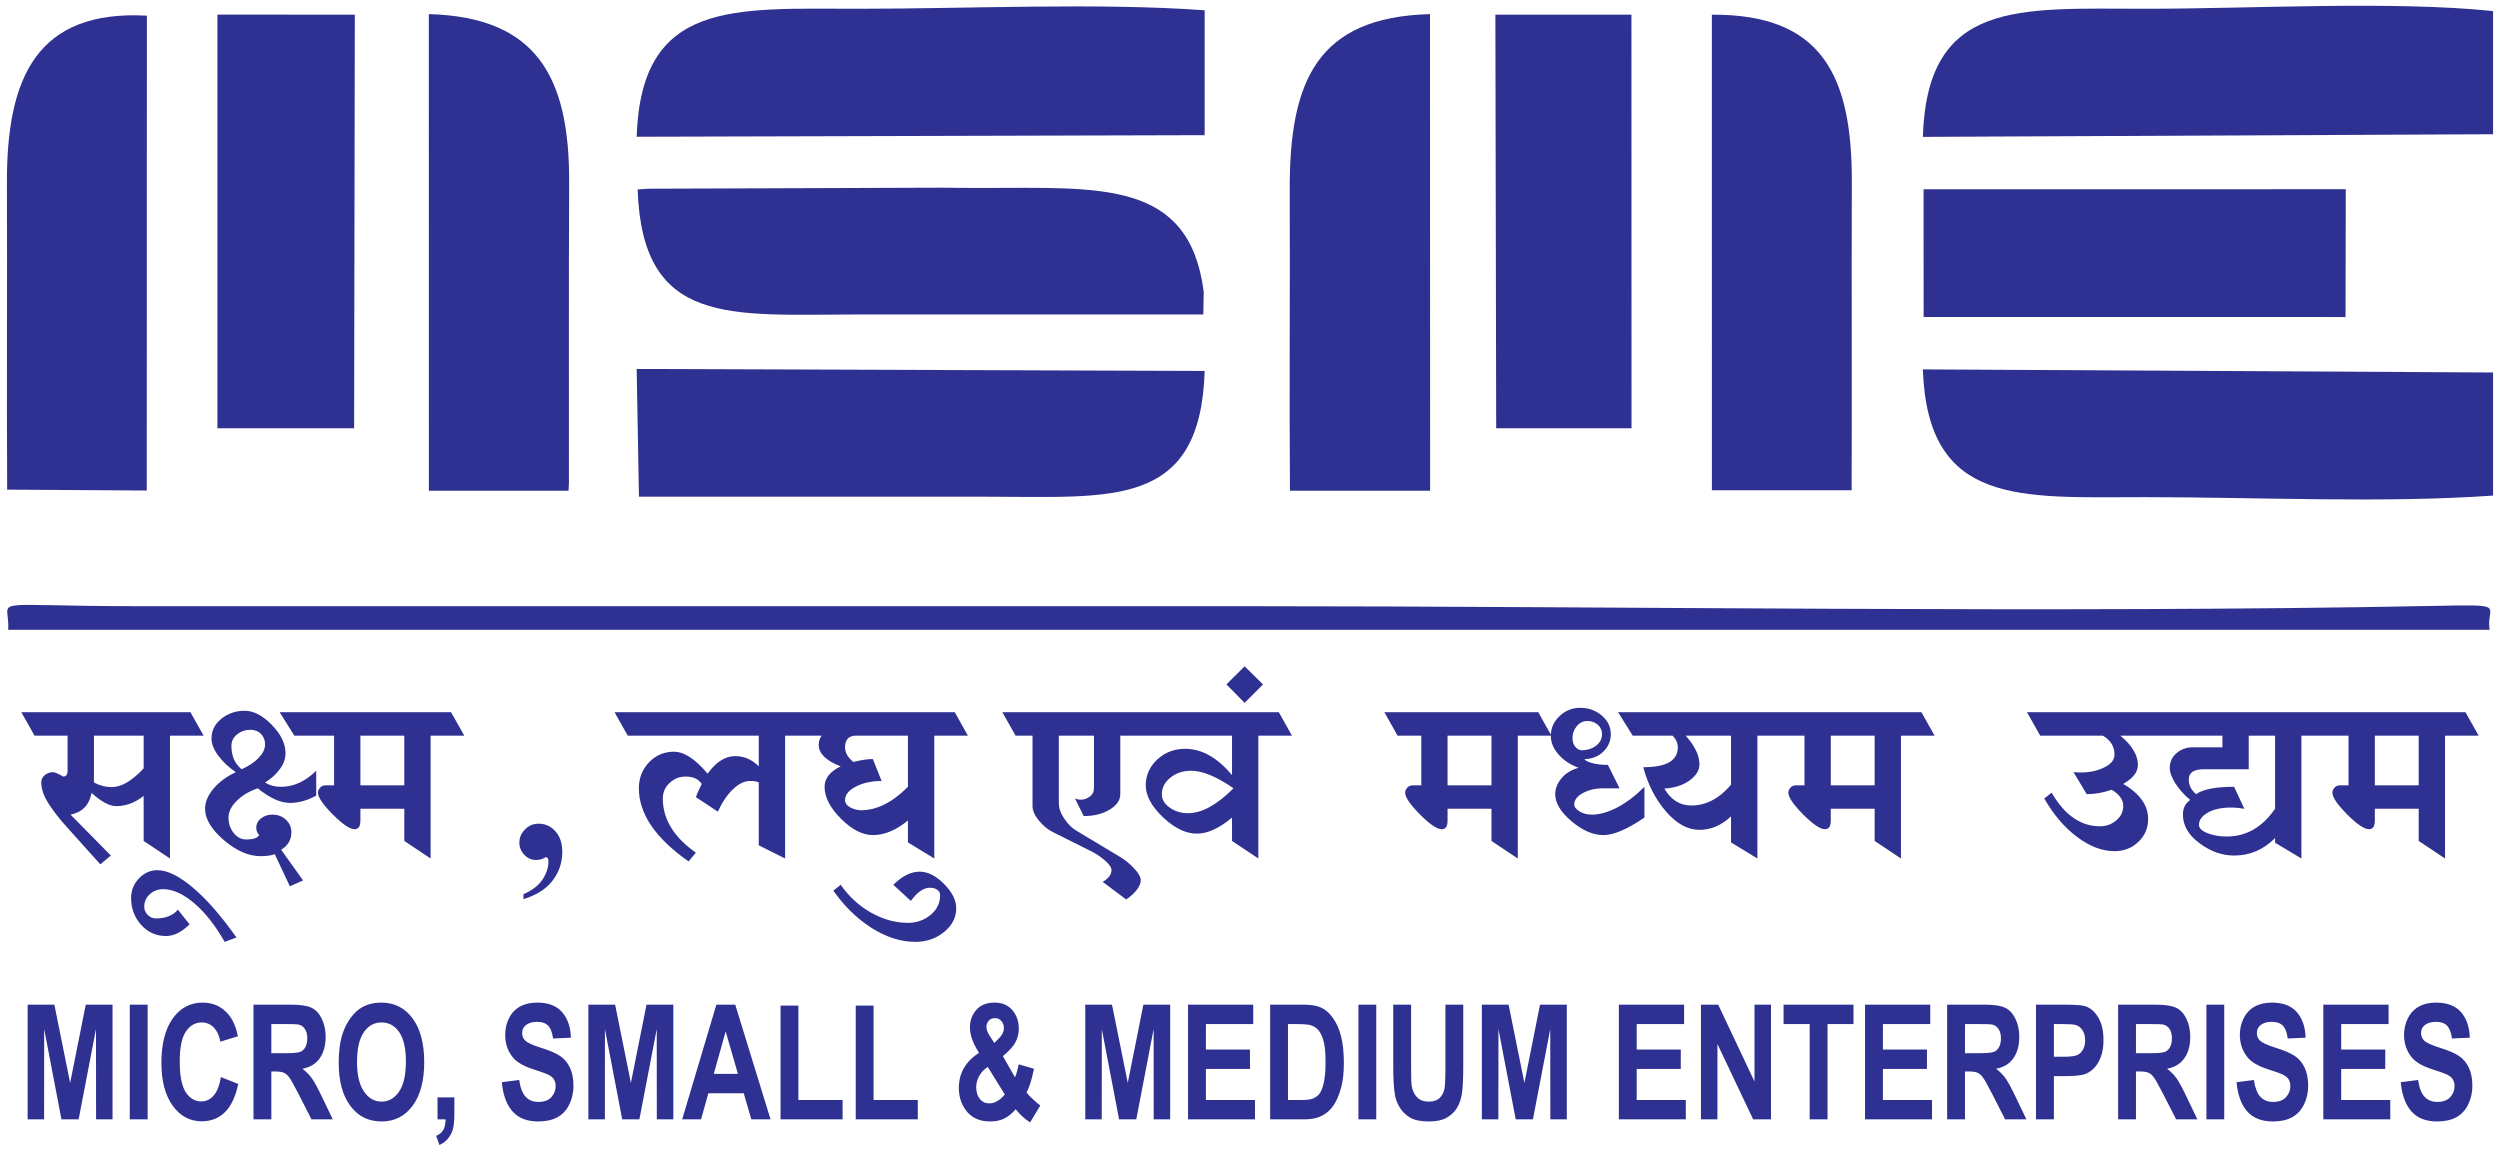 <?xml version="1.0" encoding="UTF-8"?>
<svg xmlns="http://www.w3.org/2000/svg" xmlns:xlink="http://www.w3.org/1999/xlink" width="252pt" height="116pt" viewBox="0 0 252 116" version="1.1">
<g id="surface1">
<path style=" stroke:none;fill-rule:nonzero;fill:rgb(17.999%,18.799%,57.3%);fill-opacity:1;" d="M 14.48 74.152 L 9.469 74.152 L 9.469 78.871 C 10.039 79.184 10.637 79.34 11.266 79.34 C 12.238 79.34 13.309 78.711 14.48 77.453 Z M 14.48 80.227 C 13.613 80.914 12.691 81.258 11.707 81.258 C 11.039 81.258 10.215 80.816 9.23 79.93 C 9.113 80.543 8.875 81.027 8.523 81.395 C 8.172 81.758 7.699 81.996 7.109 82.113 L 11.176 86.238 L 10.113 87.125 L 6.668 83.289 C 5.957 82.504 5.363 81.734 4.879 80.977 C 4.402 80.219 4.16 79.516 4.16 78.871 C 4.16 78.574 4.277 78.328 4.512 78.133 C 4.75 77.938 5.027 77.836 5.336 77.836 C 5.523 77.836 5.871 77.988 6.371 78.277 C 6.668 78.277 6.812 78.082 6.812 77.691 L 6.812 74.152 L 3.48 74.152 L 2.152 71.793 L 19.195 71.793 L 20.523 74.152 L 17.133 74.152 L 17.133 86.535 L 14.48 84.766 Z M 23.832 94.496 L 22.648 94.941 C 21.688 93.258 20.656 91.957 19.555 91.023 C 18.453 90.098 17.418 89.629 16.457 89.629 C 15.914 89.629 15.461 89.801 15.094 90.141 C 14.727 90.48 14.539 90.898 14.539 91.402 C 14.539 91.715 14.656 91.992 14.895 92.227 C 15.129 92.465 15.406 92.578 15.719 92.578 C 16.684 92.578 17.418 92.289 17.934 91.699 L 19.109 93.172 C 18.305 93.957 17.52 94.352 16.75 94.352 C 15.738 94.352 14.898 93.973 14.223 93.223 C 13.551 92.469 13.215 91.566 13.215 90.516 C 13.215 89.762 13.48 89.102 14.004 88.547 C 14.527 87.996 15.148 87.715 15.871 87.715 C 16.871 87.715 18.07 88.309 19.457 89.484 C 20.848 90.66 22.305 92.332 23.832 94.496 Z M 32.32 74.152 L 29.668 74.152 L 28.191 71.793 L 30.992 71.793 Z M 31.875 80.195 C 30.992 80.688 30.105 80.934 29.223 80.934 C 28.27 80.934 27.188 80.441 25.98 79.461 C 25.082 79.773 24.367 80.207 23.836 80.75 C 23.297 81.297 23.031 81.848 23.031 82.41 C 23.031 83.008 23.207 83.527 23.555 83.965 C 23.902 84.402 24.32 84.617 24.801 84.617 C 25.516 84.617 25.961 84.473 26.125 84.176 C 25.93 83.961 25.832 83.715 25.832 83.441 C 25.832 83.059 25.992 82.742 26.312 82.492 C 26.629 82.238 27.012 82.113 27.453 82.113 C 27.992 82.113 28.449 82.285 28.816 82.621 C 29.184 82.965 29.371 83.383 29.371 83.883 C 29.371 84.648 29.027 85.238 28.34 85.652 L 30.547 88.746 L 29.223 89.34 L 27.691 86.094 C 27.371 86.23 26.906 86.301 26.277 86.301 C 25.055 86.301 23.816 85.762 22.559 84.68 C 21.301 83.598 20.672 82.547 20.672 81.523 C 20.672 80.844 20.957 80.172 21.52 79.496 C 22.086 78.82 22.836 78.27 23.77 77.836 C 23.031 77.328 22.438 76.77 21.992 76.156 C 21.547 75.547 21.32 74.977 21.32 74.449 C 21.32 73.641 21.656 72.977 22.324 72.441 C 22.988 71.914 23.77 71.645 24.652 71.645 C 25.566 71.645 26.48 72.121 27.402 73.07 C 28.32 74.016 28.781 74.969 28.781 75.922 C 28.781 76.473 28.59 77.012 28.203 77.535 C 27.82 78.062 27.328 78.504 26.719 78.871 C 27.156 79.164 27.699 79.309 28.34 79.309 C 29.598 79.309 30.773 78.773 31.875 77.691 Z M 24.359 77.543 C 25.102 77.203 25.688 76.805 26.098 76.367 C 26.512 75.922 26.719 75.48 26.719 75.039 C 26.719 74.605 26.578 74.254 26.305 73.977 C 26.031 73.699 25.676 73.562 25.242 73.562 C 24.73 73.562 24.281 73.715 23.902 74.023 C 23.52 74.324 23.328 74.711 23.328 75.184 C 23.328 76.207 23.668 76.988 24.359 77.543 Z M 40.754 74.152 L 36.328 74.152 L 36.328 79.164 L 40.754 79.164 Z M 40.754 81.523 L 36.328 81.523 L 36.328 82.703 C 36.328 83 36.281 83.219 36.184 83.367 C 36.082 83.512 35.938 83.586 35.742 83.586 C 35.27 83.586 34.539 83.09 33.543 82.094 C 32.551 81.09 32.051 80.363 32.051 79.902 C 32.051 79.719 32.129 79.547 32.27 79.395 C 32.41 79.238 32.586 79.164 32.793 79.164 L 33.676 79.164 L 33.676 74.152 L 31.289 74.152 L 29.961 71.793 L 45.469 71.793 L 46.797 74.152 L 43.406 74.152 L 43.406 86.535 L 40.754 84.766 Z M 52.766 90.633 L 52.766 90.133 C 53.648 89.75 54.293 89.254 54.691 88.648 C 55.09 88.047 55.285 87.434 55.285 86.801 C 55.285 86.672 55.266 86.578 55.215 86.508 C 55.156 86.434 55.098 86.406 55.055 86.406 C 55.004 86.406 54.934 86.43 54.848 86.492 C 54.621 86.621 54.344 86.684 54.016 86.684 C 53.57 86.684 53.176 86.512 52.848 86.16 C 52.52 85.812 52.352 85.398 52.352 84.93 C 52.352 84.426 52.543 83.984 52.922 83.602 C 53.297 83.219 53.762 83.027 54.301 83.027 C 54.957 83.027 55.516 83.281 55.98 83.789 C 56.441 84.293 56.676 84.984 56.676 85.871 C 56.676 86.965 56.348 87.93 55.691 88.777 C 55.039 89.621 54.062 90.238 52.766 90.633 Z M 76.484 78.871 C 76.309 78.773 76.012 78.723 75.598 78.723 C 75.039 78.723 74.473 78.996 73.891 79.547 C 73.309 80.102 72.801 80.855 72.359 81.816 L 70.145 80.348 C 70.164 80.246 70.359 79.805 70.734 79.02 C 70.41 78.523 69.871 78.277 69.113 78.277 C 68.484 78.277 67.945 78.496 67.492 78.922 C 67.039 79.352 66.812 79.875 66.812 80.492 C 66.812 82.574 67.926 84.395 70.145 85.949 L 69.41 86.832 C 66.07 84.492 64.398 82.031 64.398 79.461 C 64.398 78.43 64.742 77.555 65.418 76.844 C 66.105 76.129 66.945 75.773 67.934 75.773 C 68.957 75.773 70.09 76.512 71.328 77.988 C 72.172 76.805 73.102 76.215 74.125 76.215 C 75.012 76.215 75.797 76.562 76.484 77.246 L 76.484 74.152 L 63.277 74.152 L 61.949 71.793 L 81.207 71.793 L 82.527 74.152 L 79.137 74.152 L 79.137 86.535 L 76.484 85.207 Z M 91.52 74.152 L 86.301 74.152 C 85.93 74.152 85.648 74.254 85.461 74.449 C 85.277 74.645 85.18 74.938 85.18 75.328 C 85.18 75.852 85.457 76.348 86.012 76.805 C 86.797 76.609 87.453 76.512 87.984 76.512 L 88.867 78.723 C 87.855 78.723 86.988 78.914 86.266 79.289 C 85.543 79.668 85.18 80.121 85.18 80.641 C 85.18 80.945 85.355 81.191 85.703 81.383 C 86.055 81.574 86.422 81.672 86.805 81.672 C 88.375 81.672 89.949 80.887 91.52 79.309 Z M 91.52 82.703 C 90.332 83.688 89.156 84.176 87.984 84.176 C 86.941 84.176 85.871 83.629 84.77 82.527 C 83.672 81.422 83.117 80.352 83.117 79.309 C 83.117 78.461 83.66 77.77 84.742 77.246 C 84.004 76.965 83.449 76.645 83.082 76.281 C 82.715 75.922 82.527 75.527 82.527 75.098 C 82.527 74.723 82.629 74.41 82.824 74.152 L 81.496 74.152 L 80.168 71.793 L 96.242 71.793 L 97.562 74.152 L 94.176 74.152 L 94.176 86.535 L 91.52 84.914 Z M 84.004 89.781 L 84.742 89.188 C 85.578 90.379 86.598 91.316 87.812 92 C 89.031 92.68 90.262 93.023 91.52 93.023 C 92.395 93.023 93.156 92.754 93.801 92.227 C 94.445 91.695 94.766 91.031 94.766 90.223 C 94.766 90.008 94.672 89.828 94.48 89.691 C 94.289 89.555 94.035 89.484 93.734 89.484 C 93.094 89.484 92.457 89.926 91.816 90.812 L 90.047 89.188 C 90.93 88.309 91.816 87.863 92.703 87.863 C 93.52 87.863 94.332 88.273 95.152 89.094 C 95.973 89.918 96.387 90.734 96.387 91.547 C 96.387 92.484 95.98 93.277 95.168 93.941 C 94.359 94.605 93.387 94.941 92.262 94.941 C 90.816 94.941 89.355 94.477 87.887 93.555 C 86.418 92.629 85.125 91.371 84.004 89.781 Z M 115.578 74.152 L 112.926 74.152 L 112.926 80.051 C 112.926 80.66 112.57 81.176 111.855 81.609 C 111.145 82.043 110.27 82.258 109.238 82.258 L 108.359 80.492 C 108.555 80.566 108.75 80.609 108.945 80.609 C 109.258 80.609 109.559 80.508 109.844 80.301 C 110.129 80.094 110.27 79.812 110.27 79.461 L 110.27 74.152 L 106.73 74.152 L 106.73 80.934 C 106.73 81.453 106.914 81.988 107.281 82.527 C 107.645 83.07 108.051 83.473 108.504 83.734 L 112.926 86.391 C 113.414 86.684 113.883 87.066 114.324 87.539 C 114.77 88.012 114.988 88.414 114.988 88.746 C 114.988 89.023 114.855 89.34 114.594 89.691 C 114.324 90.043 113.969 90.371 113.516 90.664 L 111.156 88.895 C 111.742 88.539 112.039 88.148 112.039 87.715 C 112.039 87.441 111.812 87.109 111.371 86.727 C 110.926 86.344 110.457 86.031 109.977 85.797 L 106.145 83.883 C 105.629 83.629 105.16 83.238 104.73 82.727 C 104.297 82.207 104.078 81.711 104.078 81.227 L 104.078 74.152 L 102.371 74.152 L 101.039 71.793 L 114.25 71.793 Z M 124.336 79.461 C 122.633 78.277 121.211 77.691 120.062 77.691 C 119.238 77.691 118.535 77.926 117.969 78.391 C 117.395 78.855 117.113 79.41 117.113 80.051 C 117.113 80.578 117.375 81.031 117.902 81.402 C 118.426 81.781 119.051 81.969 119.766 81.969 C 121.145 81.969 122.664 81.133 124.336 79.461 Z M 124.188 82.41 C 123.551 82.949 122.934 83.355 122.348 83.621 C 121.758 83.895 121.188 84.031 120.652 84.031 C 119.527 84.031 118.391 83.48 117.23 82.379 C 116.07 81.277 115.492 80.207 115.492 79.164 C 115.492 78.152 115.875 77.285 116.645 76.562 C 117.422 75.84 118.359 75.48 119.473 75.48 C 121.133 75.48 122.703 76.359 124.188 78.133 L 124.188 74.152 L 114.547 74.152 L 113.219 71.793 L 128.906 71.793 L 130.23 74.152 L 126.84 74.152 L 126.84 86.535 L 124.188 84.766 Z M 127.312 68.988 L 125.457 70.848 L 123.625 68.988 L 125.457 67.164 Z M 150.34 74.152 L 145.914 74.152 L 145.914 79.164 L 150.34 79.164 Z M 150.34 81.523 L 145.914 81.523 L 145.914 82.703 C 145.914 83 145.867 83.219 145.77 83.367 C 145.672 83.512 145.523 83.586 145.328 83.586 C 144.855 83.586 144.125 83.09 143.129 82.094 C 142.137 81.09 141.641 80.363 141.641 79.902 C 141.641 79.719 141.715 79.547 141.855 79.395 C 141.996 79.238 142.172 79.164 142.379 79.164 L 143.266 79.164 L 143.266 74.152 L 140.875 74.152 L 139.547 71.793 L 155.055 71.793 L 156.383 74.152 L 152.992 74.152 L 152.992 86.535 L 150.34 84.766 Z M 159.422 75.625 C 160 75.625 160.488 75.469 160.887 75.164 C 161.285 74.852 161.484 74.469 161.484 74.008 C 161.484 73.625 161.344 73.305 161.062 73.055 C 160.785 72.805 160.434 72.676 160.012 72.676 C 159.578 72.676 159.223 72.855 158.934 73.203 C 158.648 73.547 158.508 73.941 158.508 74.375 C 158.508 74.766 158.605 75.074 158.805 75.293 C 159 75.516 159.207 75.625 159.422 75.625 Z M 165.758 82.41 C 164.039 83.586 162.664 84.176 161.633 84.176 C 160.578 84.176 159.508 83.715 158.41 82.781 C 157.312 81.855 156.766 80.945 156.766 80.051 C 156.766 79.473 156.988 78.926 157.426 78.418 C 157.863 77.918 158.426 77.574 159.125 77.398 C 158.301 77.09 157.625 76.648 157.105 76.059 C 156.586 75.477 156.324 74.844 156.324 74.152 C 156.324 73.398 156.617 72.738 157.203 72.184 C 157.785 71.633 158.477 71.348 159.27 71.348 C 160.129 71.348 160.855 71.609 161.461 72.125 C 162.062 72.645 162.371 73.266 162.371 74.008 C 162.371 74.699 162.109 75.293 161.598 75.781 C 161.078 76.266 160.453 76.512 159.715 76.512 C 159.805 76.68 160.078 76.82 160.535 76.93 C 160.992 77.047 161.504 77.102 162.074 77.102 L 163.254 79.461 L 161.633 79.461 C 160.836 79.461 160.148 79.617 159.559 79.938 C 158.973 80.258 158.684 80.641 158.684 81.082 C 158.684 81.34 158.859 81.574 159.215 81.789 C 159.566 82.008 159.98 82.113 160.453 82.113 C 161.238 82.113 162.094 81.871 163.016 81.395 C 163.941 80.91 164.855 80.215 165.758 79.309 Z M 166.113 74.152 L 164.578 74.152 L 163.105 71.793 L 164.785 71.793 Z M 174.488 74.152 L 169.918 74.152 C 170.844 75.203 171.305 76.164 171.305 77.039 C 171.305 77.641 170.977 78.184 170.316 78.664 C 169.656 79.145 168.809 79.422 167.766 79.492 C 168.102 80.059 168.496 80.488 168.949 80.77 C 169.395 81.055 169.91 81.195 170.477 81.195 C 171.953 81.195 173.289 80.504 174.488 79.105 Z M 174.488 82.289 C 173.527 83.195 172.465 83.648 171.305 83.648 C 170.113 83.648 168.988 83.027 167.926 81.789 C 166.863 80.555 166.105 79.07 165.641 77.336 C 166.805 77.336 167.676 77.172 168.254 76.836 C 168.832 76.504 169.125 76 169.125 75.328 C 169.125 74.898 168.949 74.504 168.59 74.152 L 165.082 74.152 L 163.754 71.793 L 179.355 71.793 L 180.684 74.152 L 177.145 74.152 L 177.145 86.535 L 174.488 84.914 Z M 188.965 74.152 L 184.543 74.152 L 184.543 79.164 L 188.965 79.164 Z M 188.965 81.523 L 184.543 81.523 L 184.543 82.703 C 184.543 83 184.492 83.219 184.395 83.367 C 184.297 83.512 184.148 83.586 183.953 83.586 C 183.48 83.586 182.75 83.09 181.754 82.094 C 180.762 81.09 180.266 80.363 180.266 79.902 C 180.266 79.719 180.34 79.547 180.48 79.395 C 180.621 79.238 180.797 79.164 181.004 79.164 L 181.891 79.164 L 181.891 74.152 L 179.5 74.152 L 178.172 71.793 L 193.68 71.793 L 195.008 74.152 L 191.617 74.152 L 191.617 86.535 L 188.965 84.766 Z M 216.531 82.555 C 216.531 83.473 216.203 84.234 215.551 84.859 C 214.895 85.484 214.094 85.797 213.141 85.797 C 211.902 85.797 210.648 85.324 209.375 84.367 C 208.102 83.418 207 82.121 206.062 80.492 L 206.805 79.902 C 207.457 81.031 208.191 81.883 209.008 82.445 C 209.816 83.008 210.703 83.289 211.664 83.289 C 212.305 83.289 212.855 83.094 213.324 82.695 C 213.793 82.301 214.023 81.812 214.023 81.227 C 214.023 80.914 213.93 80.625 213.727 80.352 C 213.531 80.078 213.238 79.832 212.848 79.605 C 212.012 79.902 211.176 80.051 210.34 80.051 L 209.012 77.836 C 209.258 77.855 209.496 77.867 209.723 77.867 C 210.621 77.867 211.418 77.699 212.105 77.359 C 212.797 77.02 213.141 76.59 213.141 76.07 C 213.141 75.656 213.043 75.289 212.848 74.973 C 212.652 74.652 212.355 74.379 211.961 74.152 L 205.652 74.152 L 204.324 71.793 L 217.445 71.793 L 218.77 74.152 L 213.727 74.152 C 214.32 74.645 214.766 75.133 215.055 75.625 C 215.352 76.121 215.5 76.609 215.5 77.102 C 215.5 77.82 215.008 78.453 214.023 79.02 C 214.859 79.508 215.488 80.051 215.906 80.641 C 216.324 81.227 216.531 81.867 216.531 82.555 Z M 235.371 74.152 L 231.98 74.152 L 231.98 86.535 L 229.328 84.945 L 229.328 84.473 C 228.164 85.652 226.789 86.238 225.195 86.238 C 223.988 86.238 222.824 85.828 221.715 85 C 220.598 84.176 220.039 83.215 220.039 82.113 C 220.039 81.453 220.285 80.965 220.777 80.641 C 220.148 80.109 219.645 79.547 219.273 78.957 C 218.902 78.367 218.711 77.848 218.711 77.398 C 218.711 76.805 218.938 76.316 219.391 75.922 C 219.84 75.527 220.398 75.328 221.07 75.328 L 224.02 75.328 L 224.02 74.152 L 217.738 74.152 L 216.41 71.793 L 234.043 71.793 Z M 229.328 81.523 L 229.328 74.152 L 226.672 74.152 L 226.672 77.543 L 222.102 77.543 C 221.613 77.543 221.242 77.629 220.992 77.801 C 220.754 77.973 220.629 78.234 220.629 78.574 C 220.629 79.145 220.871 79.637 221.367 80.051 C 222.062 79.555 223.34 79.309 225.195 79.309 L 226.23 81.523 C 225.77 81.445 225.328 81.402 224.902 81.402 C 223.914 81.402 223.121 81.574 222.539 81.918 C 221.949 82.254 221.656 82.66 221.656 83.145 C 221.656 83.48 221.945 83.758 222.516 83.984 C 223.086 84.211 223.73 84.32 224.461 84.32 C 226.418 84.32 228.039 83.391 229.328 81.523 Z M 243.805 74.152 L 239.383 74.152 L 239.383 79.164 L 243.805 79.164 Z M 243.805 81.523 L 239.383 81.523 L 239.383 82.703 C 239.383 83 239.328 83.219 239.234 83.367 C 239.133 83.512 238.988 83.586 238.793 83.586 C 238.32 83.586 237.59 83.09 236.594 82.094 C 235.602 81.09 235.105 80.363 235.105 79.902 C 235.105 79.719 235.18 79.547 235.32 79.395 C 235.461 79.238 235.637 79.164 235.844 79.164 L 236.73 79.164 L 236.73 74.152 L 234.34 74.152 L 233.012 71.793 L 248.52 71.793 L 249.848 74.152 L 246.457 74.152 L 246.457 86.535 L 243.805 84.766 L 243.805 81.523 "/>
<path style=" stroke:none;fill-rule:evenodd;fill:rgb(17.999%,18.799%,57.3%);fill-opacity:1;" d="M 0.82 63.484 L 250.949 63.484 C 250.566 60.93 253.047 60.922 244.945 61.082 C 207.59 61.816 163.129 61.105 125.551 61.105 L 14.129 61.105 C -2.078 61.105 1.078 60.129 0.82 63.484 "/>
<path style=" stroke:none;fill-rule:evenodd;fill:rgb(17.999%,18.799%,57.3%);fill-opacity:1;" d="M 14.805 1.578 C 3.703 0.977 0.66 7.832 0.699 18.426 C 0.738 28.734 0.664 39.047 0.723 49.355 L 14.793 49.445 L 14.805 1.578 "/>
<path style=" stroke:none;fill-rule:evenodd;fill:rgb(17.999%,18.799%,57.3%);fill-opacity:1;" d="M 43.23 49.465 L 57.305 49.465 L 57.348 48.684 C 57.348 38.602 57.328 28.516 57.371 18.438 C 57.418 7.676 54.055 1.727 43.227 1.422 L 43.23 49.465 "/>
<path style=" stroke:none;fill-rule:evenodd;fill:rgb(17.999%,18.799%,57.3%);fill-opacity:1;" d="M 35.695 43.172 L 35.766 1.477 L 21.914 1.473 L 21.914 43.172 L 35.695 43.172 "/>
<path style=" stroke:none;fill-rule:evenodd;fill:rgb(17.999%,18.799%,57.3%);fill-opacity:1;" d="M 144.145 1.422 C 132.82 1.73 129.949 8.074 130.004 19.234 C 130.047 29.309 129.949 39.391 130.027 49.465 L 144.156 49.465 L 144.145 1.422 "/>
<path style=" stroke:none;fill-rule:evenodd;fill:rgb(17.999%,18.799%,57.3%);fill-opacity:1;" d="M 172.559 49.418 L 186.645 49.422 C 186.684 39 186.625 28.715 186.664 18.426 C 186.703 7.629 183.668 1.414 172.555 1.48 L 172.559 49.418 "/>
<path style=" stroke:none;fill-rule:evenodd;fill:rgb(17.999%,18.799%,57.3%);fill-opacity:1;" d="M 150.816 43.172 L 164.457 43.172 L 164.449 1.477 L 150.734 1.477 L 150.816 43.172 "/>
<path style=" stroke:none;fill-rule:evenodd;fill:rgb(17.999%,18.799%,57.3%);fill-opacity:1;" d="M 251.301 13.531 L 251.301 1.117 C 241.219 0.066 226.828 0.887 216.281 0.883 C 203.484 0.883 194.262 -0.09 193.824 13.797 L 251.301 13.531 "/>
<path style=" stroke:none;fill-rule:evenodd;fill:rgb(17.999%,18.799%,57.3%);fill-opacity:1;" d="M 251.301 49.953 L 251.301 37.547 L 193.824 37.234 C 194.309 51.09 203.699 50.113 216.281 50.113 C 227.395 50.113 240.426 50.734 251.301 49.953 "/>
<path style=" stroke:none;fill-rule:evenodd;fill:rgb(17.999%,18.799%,57.3%);fill-opacity:1;" d="M 193.902 31.953 L 236.43 31.957 L 236.453 19.074 L 193.895 19.078 L 193.902 31.953 "/>
<path style=" stroke:none;fill-rule:evenodd;fill:rgb(17.999%,18.799%,57.3%);fill-opacity:1;" d="M 64.176 13.785 L 121.43 13.625 L 121.43 1.035 C 110.629 0.258 97.594 0.887 86.555 0.883 C 73.914 0.883 64.629 -0.031 64.176 13.785 "/>
<path style=" stroke:none;fill-rule:evenodd;fill:rgb(17.999%,18.799%,57.3%);fill-opacity:1;" d="M 64.406 50.066 C 76.035 50.066 87.66 50.062 99.289 50.066 C 112.078 50.066 120.984 51.344 121.434 37.391 L 64.176 37.191 L 64.406 50.066 "/>
<path style=" stroke:none;fill-rule:evenodd;fill:rgb(17.999%,18.799%,57.3%);fill-opacity:1;" d="M 64.273 19.094 L 65.383 19.023 L 94.82 18.918 C 96.289 18.938 97.734 18.945 99.148 18.945 C 110.992 18.945 119.891 18.145 121.336 29.414 L 121.293 31.699 C 109.668 31.699 98.039 31.695 86.414 31.699 C 73.645 31.699 64.75 32.969 64.273 19.094 "/>
<path style=" stroke:none;fill-rule:nonzero;fill:rgb(17.999%,18.799%,57.3%);fill-opacity:1;" d="M 2.785 112.832 L 2.785 101.27 L 5.48 101.27 L 7.07 109.156 L 8.645 101.27 L 11.344 101.27 L 11.344 112.832 L 9.684 112.832 L 9.676 103.73 L 7.926 112.832 L 6.195 112.832 L 4.453 103.73 L 4.445 112.832 Z M 13.082 112.832 L 13.082 101.27 L 14.883 101.27 L 14.883 112.832 Z M 22.273 108.57 L 24.012 109.266 C 23.746 110.539 23.301 111.484 22.68 112.102 C 22.059 112.719 21.273 113.027 20.32 113.027 C 19.141 113.027 18.168 112.504 17.406 111.453 C 16.648 110.402 16.27 108.969 16.27 107.148 C 16.27 105.223 16.652 103.727 17.414 102.66 C 18.176 101.594 19.184 101.062 20.426 101.062 C 21.516 101.062 22.398 101.48 23.078 102.316 C 23.48 102.812 23.785 103.523 23.984 104.453 L 22.211 105 C 22.105 104.402 21.887 103.93 21.555 103.582 C 21.219 103.234 20.812 103.062 20.336 103.062 C 19.68 103.062 19.145 103.371 18.734 103.984 C 18.32 104.602 18.117 105.594 18.117 106.977 C 18.117 108.434 18.32 109.477 18.723 110.094 C 19.129 110.715 19.652 111.023 20.301 111.023 C 20.777 111.023 21.191 110.828 21.535 110.434 C 21.879 110.039 22.125 109.418 22.273 108.57 Z M 25.551 112.832 L 25.551 101.27 L 29.328 101.27 C 30.281 101.27 30.969 101.375 31.398 101.582 C 31.832 101.789 32.176 102.16 32.434 102.688 C 32.691 103.223 32.824 103.828 32.824 104.512 C 32.824 105.379 32.629 106.098 32.238 106.66 C 31.848 107.227 31.266 107.582 30.484 107.73 C 30.871 108.023 31.191 108.348 31.441 108.699 C 31.691 109.051 32.031 109.68 32.461 110.578 L 33.543 112.832 L 31.398 112.832 L 30.113 110.309 C 29.652 109.414 29.332 108.848 29.164 108.613 C 28.992 108.383 28.812 108.219 28.621 108.137 C 28.43 108.047 28.129 108.004 27.715 108.004 L 27.352 108.004 L 27.352 112.832 Z M 27.352 106.164 L 28.68 106.164 C 29.539 106.164 30.074 106.117 30.289 106.02 C 30.504 105.926 30.672 105.762 30.793 105.531 C 30.914 105.301 30.973 105.008 30.973 104.66 C 30.973 104.273 30.895 103.961 30.734 103.719 C 30.574 103.477 30.348 103.328 30.059 103.266 C 29.914 103.238 29.477 103.227 28.75 103.227 L 27.352 103.227 Z M 34.141 107.121 C 34.141 105.945 34.277 104.953 34.547 104.152 C 34.746 103.562 35.023 103.031 35.375 102.562 C 35.723 102.094 36.105 101.746 36.523 101.52 C 37.078 101.215 37.715 101.062 38.441 101.062 C 39.75 101.062 40.797 101.59 41.586 102.648 C 42.371 103.711 42.762 105.184 42.762 107.07 C 42.762 108.938 42.371 110.402 41.594 111.457 C 40.812 112.516 39.77 113.043 38.465 113.043 C 37.141 113.043 36.09 112.52 35.309 111.465 C 34.531 110.418 34.141 108.969 34.141 107.121 Z M 35.988 107.043 C 35.988 108.355 36.223 109.348 36.688 110.027 C 37.152 110.703 37.746 111.043 38.461 111.043 C 39.176 111.043 39.766 110.703 40.227 110.035 C 40.684 109.363 40.914 108.355 40.914 107.012 C 40.914 105.684 40.691 104.695 40.242 104.043 C 39.797 103.391 39.203 103.062 38.461 103.062 C 37.719 103.062 37.121 103.395 36.668 104.055 C 36.215 104.715 35.988 105.711 35.988 107.043 Z M 44.102 110.621 L 45.801 110.621 L 45.801 112.207 C 45.801 112.848 45.758 113.355 45.676 113.727 C 45.59 114.098 45.43 114.43 45.191 114.723 C 44.957 115.02 44.656 115.25 44.293 115.418 L 43.965 114.496 C 44.305 114.348 44.547 114.148 44.691 113.887 C 44.836 113.633 44.91 113.281 44.918 112.832 L 44.102 112.832 Z M 50.586 109.086 L 52.336 108.863 C 52.441 109.621 52.652 110.18 52.973 110.539 C 53.293 110.895 53.727 111.074 54.27 111.074 C 54.844 111.074 55.277 110.914 55.57 110.598 C 55.859 110.281 56.008 109.91 56.008 109.484 C 56.008 109.207 55.945 108.977 55.824 108.781 C 55.703 108.59 55.488 108.426 55.18 108.285 C 54.973 108.188 54.496 108.02 53.75 107.781 C 52.793 107.469 52.121 107.086 51.734 106.629 C 51.191 105.992 50.922 105.215 50.922 104.297 C 50.922 103.707 51.051 103.152 51.305 102.641 C 51.559 102.125 51.926 101.734 52.41 101.465 C 52.891 101.195 53.469 101.062 54.152 101.062 C 55.262 101.062 56.102 101.383 56.66 102.023 C 57.223 102.668 57.516 103.523 57.547 104.598 L 55.746 104.68 C 55.672 104.082 55.508 103.652 55.258 103.391 C 55.008 103.133 54.629 103 54.129 103 C 53.613 103 53.207 103.137 52.914 103.418 C 52.727 103.598 52.633 103.84 52.633 104.141 C 52.633 104.414 52.723 104.648 52.898 104.844 C 53.125 105.094 53.672 105.352 54.543 105.621 C 55.414 105.887 56.059 106.168 56.473 106.453 C 56.891 106.738 57.219 107.129 57.453 107.629 C 57.691 108.125 57.805 108.738 57.805 109.469 C 57.805 110.133 57.664 110.754 57.383 111.332 C 57.102 111.91 56.699 112.34 56.184 112.621 C 55.668 112.902 55.023 113.043 54.25 113.043 C 53.129 113.043 52.266 112.707 51.664 112.031 C 51.062 111.359 50.703 110.375 50.586 109.086 Z M 59.309 112.832 L 59.309 101.27 L 62.004 101.27 L 63.594 109.156 L 65.168 101.27 L 67.871 101.27 L 67.871 112.832 L 66.207 112.832 L 66.199 103.73 L 64.449 112.832 L 62.719 112.832 L 60.977 103.73 L 60.973 112.832 Z M 77.672 112.832 L 75.734 112.832 L 74.969 110.203 L 71.402 110.203 L 70.664 112.832 L 68.762 112.832 L 72.211 101.27 L 74.113 101.27 Z M 74.383 108.246 L 73.148 103.969 L 71.949 108.246 Z M 78.68 112.832 L 78.68 101.367 L 80.477 101.367 L 80.477 110.879 L 84.934 110.879 L 84.934 112.832 Z M 86.258 112.832 L 86.258 101.367 L 88.055 101.367 L 88.055 110.879 L 92.512 110.879 L 92.512 112.832 Z M 104.863 111.43 L 103.832 113.141 C 103.328 112.82 102.844 112.379 102.379 111.816 C 102.02 112.234 101.637 112.547 101.234 112.746 C 100.828 112.945 100.352 113.043 99.793 113.043 C 98.688 113.043 97.855 112.637 97.297 111.828 C 96.867 111.203 96.652 110.48 96.652 109.668 C 96.652 108.922 96.82 108.254 97.16 107.664 C 97.5 107.07 98.012 106.559 98.684 106.121 C 98.383 105.652 98.152 105.207 98 104.781 C 97.844 104.355 97.77 103.953 97.77 103.574 C 97.77 102.875 97.984 102.281 98.414 101.793 C 98.84 101.305 99.457 101.062 100.25 101.062 C 101.016 101.062 101.613 101.316 102.047 101.824 C 102.48 102.336 102.695 102.957 102.695 103.695 C 102.695 104.164 102.59 104.609 102.375 105.027 C 102.164 105.449 101.734 105.926 101.09 106.457 L 102.312 108.594 C 102.457 108.262 102.578 107.82 102.684 107.285 L 104.227 107.734 C 104.074 108.445 103.941 108.965 103.828 109.293 C 103.715 109.621 103.594 109.898 103.465 110.121 C 103.652 110.352 103.898 110.605 104.203 110.883 C 104.504 111.16 104.723 111.344 104.863 111.43 Z M 100.23 105.133 L 100.688 104.672 C 101.023 104.332 101.191 103.992 101.191 103.656 C 101.191 103.371 101.113 103.129 100.949 102.93 C 100.785 102.727 100.566 102.629 100.289 102.629 C 100.02 102.629 99.809 102.715 99.656 102.891 C 99.508 103.07 99.43 103.273 99.43 103.504 C 99.43 103.781 99.559 104.109 99.816 104.5 Z M 99.566 107.547 C 99.176 107.805 98.883 108.117 98.691 108.48 C 98.496 108.844 98.402 109.215 98.402 109.59 C 98.402 110.07 98.52 110.461 98.762 110.766 C 99 111.07 99.32 111.219 99.723 111.219 C 99.984 111.219 100.242 111.152 100.484 111.012 C 100.734 110.875 101 110.652 101.289 110.332 Z M 109.395 112.832 L 109.395 101.27 L 112.09 101.27 L 113.68 109.156 L 115.254 101.27 L 117.953 101.27 L 117.953 112.832 L 116.293 112.832 L 116.285 103.73 L 114.535 112.832 L 112.805 112.832 L 111.062 103.73 L 111.055 112.832 Z M 119.754 112.832 L 119.754 101.27 L 126.328 101.27 L 126.328 103.227 L 121.555 103.227 L 121.555 105.793 L 125.996 105.793 L 125.996 107.746 L 121.555 107.746 L 121.555 110.879 L 126.504 110.879 L 126.504 112.832 Z M 128.031 101.27 L 131.301 101.27 C 132.039 101.27 132.602 101.344 132.988 101.492 C 133.508 101.691 133.953 102.047 134.324 102.559 C 134.699 103.066 134.977 103.691 135.172 104.43 C 135.363 105.168 135.461 106.082 135.461 107.164 C 135.461 108.117 135.371 108.934 135.188 109.621 C 134.969 110.465 134.652 111.145 134.238 111.664 C 133.93 112.062 133.508 112.367 132.984 112.59 C 132.586 112.754 132.059 112.832 131.398 112.832 L 128.031 112.832 Z M 129.828 103.227 L 129.828 110.879 L 131.16 110.879 C 131.66 110.879 132.02 110.844 132.242 110.77 C 132.535 110.676 132.773 110.516 132.965 110.289 C 133.156 110.062 133.312 109.691 133.43 109.172 C 133.555 108.656 133.613 107.949 133.613 107.055 C 133.613 106.16 133.555 105.477 133.43 105 C 133.312 104.52 133.141 104.148 132.926 103.879 C 132.707 103.613 132.434 103.43 132.098 103.336 C 131.848 103.262 131.359 103.227 130.633 103.227 Z M 136.93 112.832 L 136.93 101.27 L 138.727 101.27 L 138.727 112.832 Z M 140.438 101.27 L 142.238 101.27 L 142.238 107.535 C 142.238 108.531 142.258 109.176 142.301 109.469 C 142.379 109.945 142.559 110.324 142.844 110.609 C 143.133 110.898 143.523 111.043 144.02 111.043 C 144.523 111.043 144.902 110.906 145.156 110.637 C 145.414 110.363 145.566 110.031 145.621 109.637 C 145.672 109.238 145.699 108.586 145.699 107.672 L 145.699 101.27 L 147.496 101.27 L 147.496 107.352 C 147.496 108.738 147.449 109.723 147.352 110.297 C 147.254 110.867 147.078 111.355 146.816 111.75 C 146.559 112.145 146.211 112.457 145.777 112.691 C 145.34 112.926 144.773 113.043 144.074 113.043 C 143.227 113.043 142.586 112.918 142.148 112.66 C 141.715 112.406 141.367 112.074 141.113 111.664 C 140.859 111.258 140.695 110.832 140.613 110.383 C 140.496 109.719 140.438 108.738 140.438 107.445 Z M 149.371 112.832 L 149.371 101.27 L 152.066 101.27 L 153.66 109.156 L 155.234 101.27 L 157.934 101.27 L 157.934 112.832 L 156.273 112.832 L 156.266 103.73 L 154.516 112.832 L 152.785 112.832 L 151.043 103.73 L 151.035 112.832 Z M 163.18 112.832 L 163.18 101.27 L 169.758 101.27 L 169.758 103.227 L 164.98 103.227 L 164.98 105.793 L 169.422 105.793 L 169.422 107.746 L 164.98 107.746 L 164.98 110.879 L 169.93 110.879 L 169.93 112.832 Z M 171.457 112.832 L 171.457 101.27 L 173.195 101.27 L 176.855 109.02 L 176.855 101.27 L 178.516 101.27 L 178.516 112.832 L 176.719 112.832 L 173.117 105.234 L 173.117 112.832 Z M 182.414 112.832 L 182.414 103.227 L 179.785 103.227 L 179.785 101.27 L 186.832 101.27 L 186.832 103.227 L 184.215 103.227 L 184.215 112.832 Z M 187.996 112.832 L 187.996 101.27 L 194.57 101.27 L 194.57 103.227 L 189.797 103.227 L 189.797 105.793 L 194.238 105.793 L 194.238 107.746 L 189.797 107.746 L 189.797 110.879 L 194.746 110.879 L 194.746 112.832 Z M 196.273 112.832 L 196.273 101.27 L 200.051 101.27 C 201 101.27 201.688 101.375 202.121 101.582 C 202.551 101.789 202.895 102.16 203.152 102.688 C 203.41 103.223 203.543 103.828 203.543 104.512 C 203.543 105.379 203.348 106.098 202.957 106.66 C 202.566 107.227 201.984 107.582 201.207 107.73 C 201.594 108.023 201.91 108.348 202.16 108.699 C 202.414 109.051 202.754 109.68 203.18 110.578 L 204.262 112.832 L 202.117 112.832 L 200.832 110.309 C 200.371 109.414 200.055 108.848 199.883 108.613 C 199.715 108.383 199.531 108.219 199.344 108.137 C 199.148 108.047 198.848 108.004 198.434 108.004 L 198.07 108.004 L 198.07 112.832 Z M 198.07 106.164 L 199.398 106.164 C 200.258 106.164 200.793 106.117 201.008 106.02 C 201.223 105.926 201.391 105.762 201.512 105.531 C 201.633 105.301 201.695 105.008 201.695 104.66 C 201.695 104.273 201.613 103.961 201.453 103.719 C 201.297 103.477 201.07 103.328 200.777 103.266 C 200.633 103.238 200.195 103.227 199.473 103.227 L 198.07 103.227 Z M 205.23 112.832 L 205.23 101.27 L 208.109 101.27 C 209.199 101.27 209.906 101.328 210.238 101.441 C 210.746 101.617 211.172 101.996 211.516 102.578 C 211.859 103.156 212.031 103.91 212.031 104.828 C 212.031 105.539 211.934 106.133 211.734 106.617 C 211.535 107.105 211.285 107.484 210.984 107.762 C 210.68 108.035 210.367 108.219 210.055 108.305 C 209.629 108.418 209.008 108.473 208.195 108.473 L 207.031 108.473 L 207.031 112.832 Z M 207.031 103.227 L 207.031 106.52 L 208.012 106.52 C 208.715 106.52 209.184 106.457 209.422 106.336 C 209.66 106.215 209.848 106.027 209.98 105.766 C 210.113 105.508 210.184 105.207 210.184 104.863 C 210.184 104.441 210.086 104.094 209.898 103.82 C 209.707 103.547 209.473 103.371 209.18 103.305 C 208.969 103.254 208.539 103.227 207.895 103.227 Z M 213.508 112.832 L 213.508 101.27 L 217.285 101.27 C 218.234 101.27 218.926 101.375 219.355 101.582 C 219.789 101.789 220.133 102.16 220.391 102.688 C 220.648 103.223 220.777 103.828 220.777 104.512 C 220.777 105.379 220.586 106.098 220.191 106.66 C 219.801 107.227 219.219 107.582 218.441 107.73 C 218.828 108.023 219.148 108.348 219.398 108.699 C 219.648 109.051 219.988 109.68 220.414 110.578 L 221.496 112.832 L 219.355 112.832 L 218.066 110.309 C 217.605 109.414 217.289 108.848 217.117 108.613 C 216.949 108.383 216.77 108.219 216.578 108.137 C 216.387 108.047 216.086 108.004 215.672 108.004 L 215.305 108.004 L 215.305 112.832 Z M 215.305 106.164 L 216.633 106.164 C 217.496 106.164 218.031 106.117 218.246 106.02 C 218.457 105.926 218.629 105.762 218.746 105.531 C 218.871 105.301 218.93 105.008 218.93 104.66 C 218.93 104.273 218.848 103.961 218.691 103.719 C 218.531 103.477 218.305 103.328 218.016 103.266 C 217.867 103.238 217.434 103.227 216.707 103.227 L 215.305 103.227 Z M 222.406 112.832 L 222.406 101.27 L 224.203 101.27 L 224.203 112.832 Z M 225.441 109.086 L 227.195 108.863 C 227.301 109.621 227.508 110.18 227.828 110.539 C 228.152 110.895 228.582 111.074 229.129 111.074 C 229.703 111.074 230.137 110.914 230.426 110.598 C 230.719 110.281 230.867 109.91 230.867 109.484 C 230.867 109.207 230.805 108.977 230.684 108.781 C 230.559 108.59 230.344 108.426 230.039 108.285 C 229.828 108.188 229.355 108.02 228.609 107.781 C 227.652 107.469 226.98 107.086 226.594 106.629 C 226.051 105.992 225.777 105.215 225.777 104.297 C 225.777 103.707 225.906 103.152 226.16 102.641 C 226.418 102.125 226.785 101.734 227.27 101.465 C 227.75 101.195 228.328 101.062 229.012 101.062 C 230.121 101.062 230.961 101.383 231.52 102.023 C 232.082 102.668 232.375 103.523 232.402 104.598 L 230.605 104.68 C 230.527 104.082 230.367 103.652 230.113 103.391 C 229.863 103.133 229.488 103 228.988 103 C 228.473 103 228.066 103.137 227.773 103.418 C 227.586 103.598 227.492 103.84 227.492 104.141 C 227.492 104.414 227.578 104.648 227.758 104.844 C 227.984 105.094 228.531 105.352 229.402 105.621 C 230.273 105.887 230.914 106.168 231.328 106.453 C 231.75 106.738 232.074 107.129 232.312 107.629 C 232.547 108.125 232.664 108.738 232.664 109.469 C 232.664 110.133 232.523 110.754 232.242 111.332 C 231.957 111.91 231.559 112.34 231.039 112.621 C 230.523 112.902 229.879 113.043 229.109 113.043 C 227.984 113.043 227.121 112.707 226.52 112.031 C 225.922 111.359 225.562 110.375 225.441 109.086 Z M 234.191 112.832 L 234.191 101.27 L 240.77 101.27 L 240.77 103.227 L 235.992 103.227 L 235.992 105.793 L 240.434 105.793 L 240.434 107.746 L 235.992 107.746 L 235.992 110.879 L 240.941 110.879 L 240.941 112.832 Z M 241.996 109.086 L 243.746 108.863 C 243.852 109.621 244.062 110.18 244.383 110.539 C 244.703 110.895 245.137 111.074 245.68 111.074 C 246.254 111.074 246.688 110.914 246.98 110.598 C 247.27 110.281 247.418 109.91 247.418 109.484 C 247.418 109.207 247.355 108.977 247.234 108.781 C 247.113 108.59 246.898 108.426 246.59 108.285 C 246.383 108.188 245.906 108.02 245.16 107.781 C 244.203 107.469 243.531 107.086 243.145 106.629 C 242.602 105.992 242.328 105.215 242.328 104.297 C 242.328 103.707 242.461 103.152 242.715 102.641 C 242.969 102.125 243.34 101.734 243.82 101.465 C 244.301 101.195 244.879 101.062 245.562 101.062 C 246.672 101.062 247.512 101.383 248.07 102.023 C 248.633 102.668 248.926 103.523 248.957 104.598 L 247.156 104.68 C 247.082 104.082 246.918 103.652 246.668 103.391 C 246.414 103.133 246.039 103 245.539 103 C 245.023 103 244.617 103.137 244.324 103.418 C 244.137 103.598 244.043 103.84 244.043 104.141 C 244.043 104.414 244.133 104.648 244.309 104.844 C 244.535 105.094 245.082 105.352 245.953 105.621 C 246.824 105.887 247.469 106.168 247.883 106.453 C 248.301 106.738 248.629 107.129 248.863 107.629 C 249.098 108.125 249.215 108.738 249.215 109.469 C 249.215 110.133 249.074 110.754 248.793 111.332 C 248.508 111.91 248.109 112.34 247.594 112.621 C 247.078 112.902 246.43 113.043 245.66 113.043 C 244.535 113.043 243.676 112.707 243.074 112.031 C 242.473 111.359 242.113 110.375 241.996 109.086 "/>
</g>
</svg>
